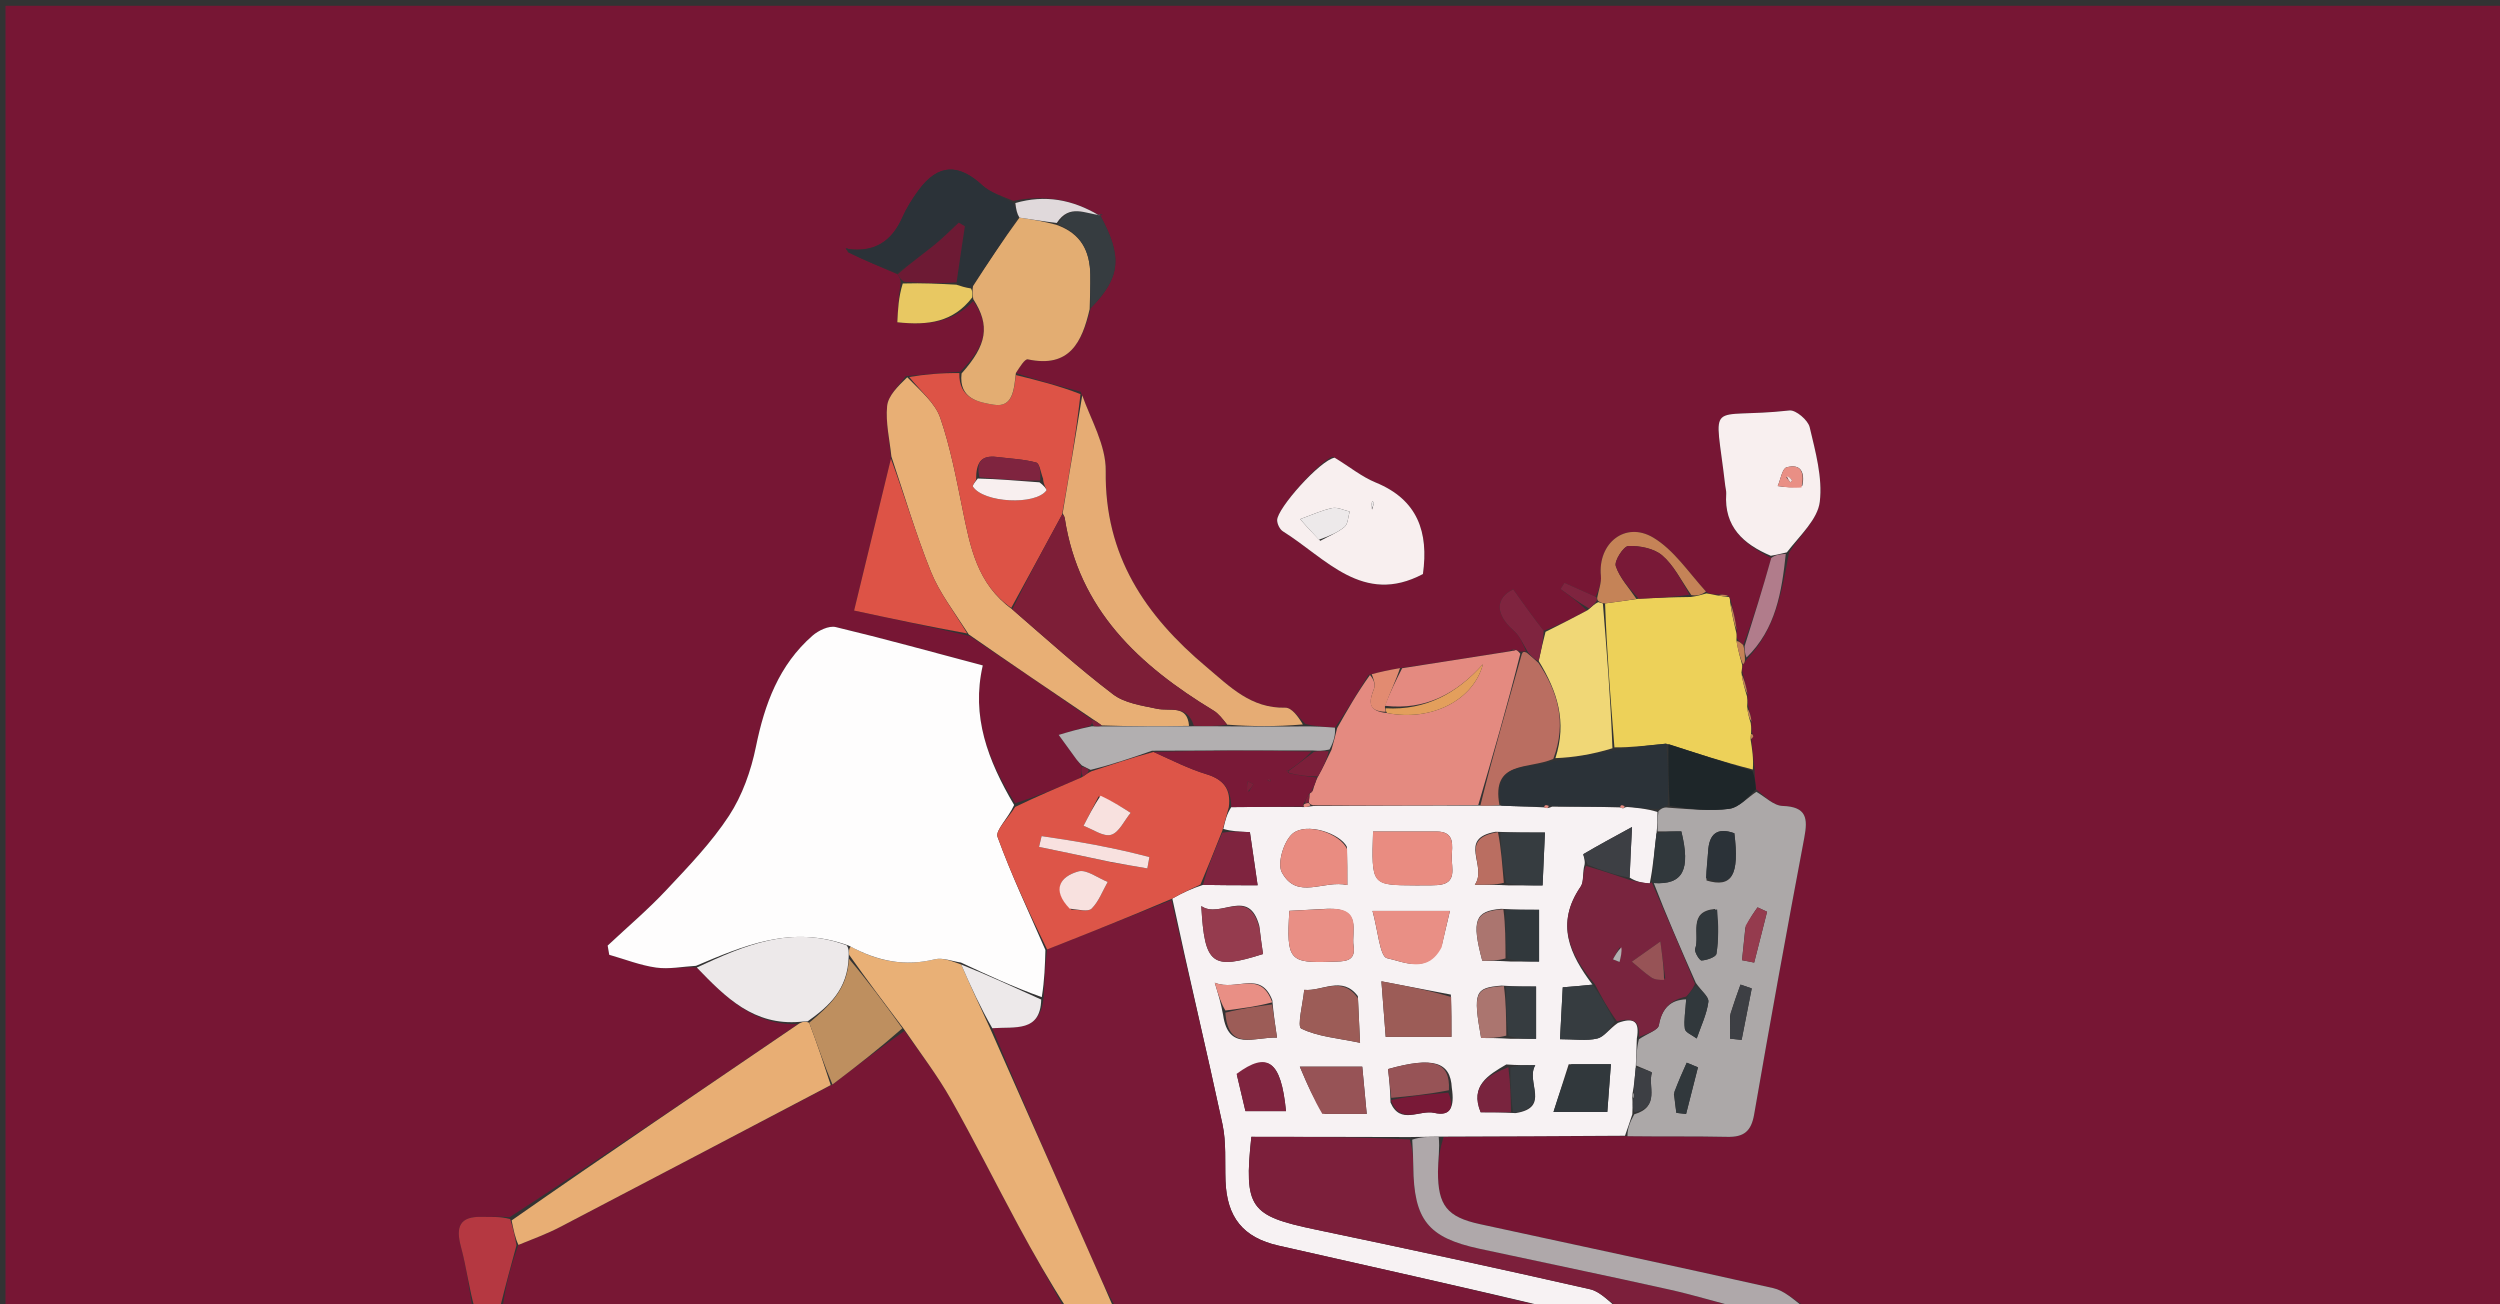 <svg version="1.1" id="Layer_1" xmlns="http://www.w3.org/2000/svg" xmlns:xlink="http://www.w3.org/1999/xlink" x="0px" y="0px"
	 width="100%" viewBox="0 0 460 240" enable-background="new 0 0 460 240" xml:space="preserve">
<rect x="0" y="0" width="460" height="240" fill="#333333" stroke="none"/>
<path fill="#771634" opacity="1" stroke="none" 
	d="
M87,241 
	C58.344,241 29.688,241 1.016,241 
	C1.016,161.041 1.016,81.082 1.016,1.062 
	C154.234,1.062 307.468,1.062 460.851,1.062 
	C460.851,81 460.851,161 460.851,241 
	C418.238,241 375.588,241 332.47,240.638 
	C330.097,239.159 328.319,237.474 326.266,237.012 
	C308.299,232.968 290.278,229.163 272.283,225.238 
	C266.258,223.924 264.572,221.803 264.586,215.589 
	C264.592,213.457 264.961,211.325 265.622,209.18 
	C277.052,209.103 288.025,209.04 299.459,209.059 
	C305.893,209.141 311.866,209.048 317.834,209.179 
	C320.848,209.245 322.221,208.189 322.761,205.061 
	C325.697,188.072 328.782,171.107 331.985,154.165 
	C332.669,150.545 332.428,148.438 327.985,148.293 
	C326.354,148.24 324.775,146.607 323.103,145.205 
	C322.945,143.752 322.856,142.79 322.863,141.589 
	C322.677,139.598 322.396,137.845 322.271,135.962 
	C322.488,135.709 322.62,135.571 322.596,135.469 
	C322.537,135.218 322.407,134.983 322.299,134.454 
	C322.24,133.786 322.187,133.407 322.282,132.789 
	C322.168,131.719 321.905,130.886 321.625,129.728 
	C321.552,128.971 321.497,128.541 321.55,127.777 
	C321.281,126.168 320.906,124.892 320.545,123.407 
	C320.567,122.919 320.566,122.639 320.704,122.258 
	C320.999,121.963 321.087,121.745 321.407,121.308 
	C326.777,115.744 327.844,108.85 329.176,101.705 
	C331.293,98.404 334.462,95.528 334.842,92.322 
	C335.369,87.868 334.044,83.109 332.982,78.606 
	C332.676,77.306 330.433,75.398 329.273,75.526 
	C313.814,77.241 315.529,72.73 317.444,89.372 
	C317.501,89.866 317.657,90.364 317.624,90.851 
	C317.217,96.925 320.785,100.122 325.909,102.669 
	C324.328,108.346 322.668,113.618 320.747,118.692 
	C320.177,118.193 319.868,117.892 319.559,117.363 
	C319.563,116.83 319.52,116.53 319.547,115.92 
	C319.284,113.938 318.906,112.275 318.455,110.409 
	C318.381,110.207 318.141,109.85 317.945,109.598 
	C317.142,109.365 316.535,109.384 315.601,109.395 
	C314.846,109.32 314.417,109.253 313.894,108.843 
	C310.651,105.25 307.986,101.196 304.238,98.943 
	C299.057,95.826 293.981,99.947 294.564,105.957 
	C294.69,107.251 294.136,108.612 293.585,109.794 
	C291.47,108.845 289.664,108.045 287.859,107.244 
	C287.62,107.624 287.382,108.003 287.144,108.383 
	C288.809,109.606 290.475,110.829 291.928,112.321 
	C289.27,113.811 286.825,115.032 284.036,116.051 
	C281.971,113.424 280.25,111.001 278.429,108.437 
	C275.18,110.039 275.013,112.958 278.561,116.063 
	C279.648,117.014 280.243,118.528 280.795,119.801 
	C280.353,119.867 280.181,119.916 279.738,119.878 
	C279.291,119.73 279.112,119.669 278.825,119.536 
	C278.443,119.398 278.215,119.477 277.619,119.821 
	C270.801,120.943 264.397,121.948 257.603,122.933 
	C255.514,123.291 253.814,123.669 251.796,124.191 
	C249.663,127.548 247.847,130.761 245.626,133.891 
	C243.561,133.726 241.902,133.644 240.19,133.201 
	C238.921,131.92 237.688,130.19 236.493,130.217 
	C230.179,130.357 226.356,126.397 221.993,122.729 
	C210.701,113.236 203.239,102.24 203.453,86.672 
	C203.519,81.907 200.665,77.103 198.827,72.084 
	C194.643,70.905 190.78,69.958 186.922,68.631 
	C187.667,67.502 188.566,66.002 189.12,66.12 
	C196.841,67.767 199.106,62.905 200.717,56.661 
	C206.241,51.023 206.571,47.2 202.397,39.575 
	C202.395,39.603 202.429,39.564 202.562,39.598 
	C202.695,39.633 202.855,39.495 202.855,39.495 
	C202.855,39.495 202.512,39.427 202.252,39.601 
	C197.332,36.721 192.281,35.775 186.45,36.959 
	C184.287,36.034 182.203,35.44 180.785,34.127 
	C176.371,30.041 172.613,30.143 169.058,34.943 
	C167.878,36.537 166.798,38.261 165.997,40.07 
	C164.06,44.44 160.868,46.449 156.027,45.783 
	C155.957,45.682 155.587,45.733 155.587,45.733 
	C155.587,45.733 155.914,46.072 156.016,46.413 
	C159.095,47.93 162.072,49.106 165.165,50.474 
	C165.517,51.057 165.753,51.449 165.712,52.141 
	C165.329,54.663 165.223,56.886 165.109,59.296 
	C170.806,59.912 175.413,59.284 179.074,55.388 
	C182.227,59.903 181.62,63.464 176.663,68.396 
	C173.182,68.606 170.113,68.888 166.679,69.213 
	C165.231,71.068 163.421,72.808 163.231,74.71 
	C162.927,77.749 163.699,80.895 163.932,84.398 
	C161.687,93.695 159.526,102.589 157.157,112.342 
	C163.538,113.711 170.835,115.278 178.419,117.021 
	C186.13,122.218 193.555,127.24 200.97,132.471 
	C200.948,132.961 200.949,133.242 200.538,133.575 
	C198.341,134.159 196.571,134.69 194.8,135.221 
	C195.892,136.732 196.976,138.249 198.083,139.749 
	C198.373,140.143 198.735,140.483 199.048,141.201 
	C199.022,142.028 199.012,142.5 198.702,143.155 
	C194.598,144.939 190.793,146.543 186.788,147.797 
	C181.748,139.865 178.678,131.82 180.831,122.441 
	C171.397,119.936 162.624,117.497 153.773,115.381 
	C152.523,115.082 150.589,116.007 149.495,116.964 
	C143.326,122.365 140.691,129.529 139.087,137.411 
	C138.19,141.816 136.582,146.366 134.141,150.096 
	C130.896,155.057 126.678,159.425 122.593,163.78 
	C119.213,167.384 115.418,170.6 111.807,173.988 
	C111.904,174.553 112.002,175.117 112.099,175.682 
	C114.969,176.498 117.795,177.623 120.721,178.035 
	C123.106,178.37 125.612,177.851 128.21,178.023 
	C133.527,183.545 138.703,188.745 146.802,188.421 
	C129.122,200.55 111.586,212.38 93.786,223.963 
	C91.93,223.785 90.335,223.954 88.747,223.904 
	C84.527,223.77 83.817,225.738 84.831,229.485 
	C85.848,233.244 86.3,237.155 87,241 
M245.238,84.049 
	C242.948,84.626 234.965,93.571 234.997,95.725 
	C235.007,96.426 235.484,97.411 236.058,97.768 
	C243.969,102.702 250.757,111.485 261.819,105.623 
	C262.887,97.93 260.882,91.958 253.128,88.782 
	C250.554,87.727 248.306,85.873 245.238,84.049 
z"/>
<path fill="#F7F2F3" opacity="1" stroke="none" 
	d="
M298.997,208.976 
	C288.025,209.04 277.052,209.103 265.175,209.133 
	C262.774,209.153 261.277,209.207 259.327,209.219 
	C249.304,209.177 239.734,209.177 230.25,209.177 
	C228.854,222.289 229.978,223.707 242.032,226.231 
	C258.911,229.765 275.773,233.388 292.585,237.223 
	C294.573,237.677 296.204,239.703 298,241 
	C293.975,241 289.951,241 285.337,240.637 
	C268.242,236.587 251.729,232.932 235.235,229.193 
	C228.693,227.711 225.735,223.951 225.492,217.255 
	C225.366,213.782 225.654,210.209 224.934,206.857 
	C221.974,193.075 218.698,179.36 215.71,165.334 
	C217.548,164.284 219.215,163.52 221.35,162.822 
	C224.864,162.888 227.91,162.888 231.404,162.888 
	C230.86,159.146 230.423,156.143 229.982,153.114 
	C228.009,153.025 226.547,152.958 225.092,152.515 
	C225.433,150.933 225.766,149.727 226.552,148.513 
	C231.263,148.473 235.522,148.441 240.025,148.498 
	C240.598,148.482 240.927,148.376 241.707,148.299 
	C252.105,148.263 262.051,148.197 272.379,148.233 
	C273.806,148.265 274.852,148.197 276.238,148.241 
	C279.036,148.376 281.494,148.398 284.134,148.56 
	C284.655,148.795 284.927,148.699 285.572,148.43 
	C289.995,148.438 293.978,148.428 298.116,148.561 
	C298.271,148.702 298.687,148.728 298.687,148.728 
	C298.687,148.728 299.021,148.478 299.451,148.489 
	C301.588,148.674 303.294,148.847 304.973,149.416 
	C304.959,150.866 304.97,151.922 304.794,153.345 
	C304.39,156.622 304.174,159.531 303.55,162.571 
	C302.049,162.44 300.956,162.179 299.851,161.47 
	C299.973,158.427 300.106,155.831 300.293,152.171 
	C296.76,154.105 294.026,155.577 291.354,157.154 
	C291.245,157.218 291.721,158.273 291.567,159.071 
	C291.115,160.578 291.488,162.201 290.85,163.13 
	C286.136,169.996 288.861,175.648 293.012,181.174 
	C290.991,181.388 289.405,181.517 287.545,181.668 
	C287.373,184.934 287.221,187.813 287.042,191.209 
	C289.714,191.209 291.906,191.56 293.9,191.083 
	C295.183,190.776 296.175,189.252 297.706,188.212 
	C300.633,187.149 301.742,187.888 301.175,191.105 
	C301.109,193.055 301.08,194.557 300.974,196.453 
	C300.799,198.186 300.702,199.524 300.417,201.053 
	C300.283,201.578 300.336,201.913 300.375,202.548 
	C300.384,203.45 300.407,204.051 300.346,205.027 
	C299.84,206.594 299.418,207.785 298.997,208.976 
M277.163,195.861 
	C273.809,197.822 270.45,199.78 272.443,204.658 
	C274.449,204.658 276.232,204.658 278.854,204.812 
	C285.436,203.814 280.646,199.03 282.491,195.999 
	C280.454,195.999 279.18,195.999 277.163,195.861 
M234.105,184.041 
	C231.949,178.408 227.542,182.454 223.518,180.82 
	C224.245,183.233 224.657,184.599 225.055,186.766 
	C226.005,193.475 230.765,190.77 234.969,190.92 
	C234.63,188.629 234.348,186.724 234.105,184.041 
M276.303,181.351 
	C271.342,181.744 271.019,182.514 272.525,190.992 
	C274.018,190.992 275.609,190.992 278.037,191.145 
	C279.471,191.145 280.904,191.145 282.64,191.145 
	C282.64,187.671 282.64,184.759 282.64,181.523 
	C280.685,181.523 278.905,181.523 276.303,181.351 
M255.85,202.851 
	C257.649,207.066 261.221,204.14 263.904,204.766 
	C266.886,205.461 267.673,203.711 267.132,200.156 
	C266.897,195.364 263.7,194.382 255.398,196.711 
	C255.594,198.445 255.796,200.226 255.85,202.851 
M276.208,167.224 
	C271.383,167.633 270.742,169.315 272.739,176.775 
	C274.134,176.775 275.599,176.775 277.909,176.918 
	C279.518,176.918 281.126,176.918 283.189,176.918 
	C283.189,173.491 283.189,170.515 283.189,167.403 
	C280.943,167.403 278.987,167.403 276.208,167.224 
M277.726,162.919 
	C279.658,162.919 281.59,162.919 283.835,162.919 
	C283.993,159.38 284.123,156.469 284.269,153.192 
	C281.268,153.192 278.66,153.192 275.2,153.044 
	C268.045,154.296 273.796,159.317 271.364,162.796 
	C273.927,162.796 275.377,162.796 277.726,162.919 
M260.48,162.908 
	C261.803,162.894 263.13,162.935 264.45,162.856 
	C268.241,162.629 267.047,159.666 267.121,157.609 
	C267.193,155.614 267.774,152.99 264.316,152.998 
	C260.413,153.007 256.509,153 252.643,153 
	C252.341,162.87 252.341,162.87 260.48,162.908 
M266.956,183.004 
	C262.977,182.243 258.997,181.481 254.178,180.559 
	C254.511,184.853 254.735,187.749 254.969,190.778 
	C259.177,190.778 263.057,190.778 267.069,190.778 
	C267.069,188.209 267.069,186.055 266.956,183.004 
M265.297,173.875 
	C265.779,171.848 266.261,169.821 266.788,167.607 
	C262.042,167.607 257.841,167.607 252.54,167.607 
	C253.523,171.075 253.888,176.035 255.216,176.308 
	C258.295,176.941 262.646,179.34 265.297,173.875 
M247.828,155.811 
	C246.567,153.324 240.396,151.259 237.848,153.381 
	C236.219,154.738 234.971,158.854 235.853,160.497 
	C238.66,165.728 243.585,161.831 247.908,162.851 
	C247.908,160.295 247.908,158.5 247.828,155.811 
M244.316,167.213 
	C241.93,167.341 239.543,167.47 237.243,167.594 
	C236.668,176.679 237.213,177.264 245.13,176.955 
	C247.157,176.876 249.533,177.093 249.053,174.033 
	C248.637,171.372 250.706,167.079 244.316,167.213 
M231.719,170.384 
	C229.769,163.073 224.504,169.176 221.04,166.716 
	C221.64,177.557 223.021,178.525 232.397,175.536 
	C232.189,174.116 231.977,172.666 231.719,170.384 
M249.846,183.292 
	C246.966,179.428 243.273,182.47 239.978,182.131 
	C239.743,184.611 238.641,188.874 239.428,189.257 
	C242.495,190.751 246.16,191.015 250.248,191.871 
	C250.09,188.398 249.993,186.272 249.846,183.292 
M243.763,204.969 
	C246.189,204.969 248.616,204.969 251.477,204.969 
	C251.149,201.494 250.893,198.785 250.656,196.273 
	C246.777,196.273 243.583,196.273 239.171,196.273 
	C240.613,199.665 241.734,202.303 243.763,204.969 
M288.64,195.829 
	C287.759,198.588 286.879,201.348 285.844,204.591 
	C289.901,204.591 292.625,204.591 295.745,204.591 
	C295.965,201.666 296.168,198.976 296.407,195.809 
	C293.839,195.809 291.725,195.809 288.64,195.829 
M227.643,197.994 
	C228.162,200.196 228.681,202.397 229.163,204.443 
	C231.917,204.443 234.249,204.443 236.623,204.443 
	C235.714,195.187 233.249,193.35 227.643,197.994 
z"/>
<path fill="#781734" opacity="1" stroke="none" 
	d="
M196,241 
	C161.646,241 127.292,241 92.472,240.614 
	C93.016,236.528 94.026,232.828 95.393,229.062 
	C98.184,227.93 100.689,227.004 103.037,225.779 
	C119.662,217.106 136.254,208.371 153.169,199.549 
	C157.693,196.135 161.904,192.828 166.425,189.69 
	C169.49,193.968 172.512,197.924 174.94,202.217 
	C179.272,209.876 183.205,217.759 187.382,225.507 
	C190.186,230.709 193.123,235.838 196,241 
z"/>
<path fill="#791937" opacity="1" stroke="none" 
	d="
M215.539,165.62 
	C218.698,179.36 221.974,193.075 224.934,206.857 
	C225.654,210.209 225.366,213.782 225.492,217.255 
	C225.735,223.951 228.693,227.711 235.235,229.193 
	C251.729,232.932 268.242,236.587 284.873,240.637 
	C258.646,241 232.292,241 205.374,240.654 
	C203.726,237.876 202.636,235.445 201.557,233.009 
	C195.094,218.408 188.633,203.805 182.582,189.191 
	C186.803,188.883 191.419,189.971 192.023,183.539 
	C192.201,180.327 192.277,177.562 192.67,174.699 
	C200.503,171.608 208.021,168.614 215.539,165.62 
z"/>
<path fill="#E9B076" opacity="1" stroke="none" 
	d="
M182.172,189.204 
	C188.633,203.805 195.094,218.408 201.557,233.009 
	C202.636,235.445 203.726,237.876 204.905,240.654 
	C202.3,241 199.6,241 196.45,241 
	C193.123,235.838 190.186,230.709 187.382,225.507 
	C183.205,217.759 179.272,209.876 174.94,202.217 
	C172.512,197.924 169.49,193.968 166.341,189.378 
	C162.728,184.599 159.51,180.302 156.244,175.696 
	C156.19,174.969 156.184,174.552 156.534,174.176 
	C161.627,176.967 166.585,177.84 172.004,176.512 
	C173.471,176.153 175.204,176.878 176.861,177.473 
	C178.662,181.628 180.417,185.416 182.172,189.204 
z"/>
<path fill="#7C1F3B" opacity="1" stroke="none" 
	d="
M298.469,241 
	C296.204,239.703 294.573,237.677 292.585,237.223 
	C275.773,233.388 258.911,229.765 242.032,226.231 
	C229.978,223.707 228.854,222.289 230.25,209.177 
	C239.734,209.177 249.304,209.177 259.395,209.656 
	C259.961,211.628 260.034,213.12 260.048,214.612 
	C260.142,224.452 262.734,227.721 272.198,229.764 
	C283.874,232.285 295.576,234.692 307.234,237.294 
	C311.868,238.328 316.414,239.753 321,241 
	C313.646,241 306.292,241 298.469,241 
z"/>
<path fill="#AFA8AA" opacity="1" stroke="none" 
	d="
M321.458,241 
	C316.414,239.753 311.868,238.328 307.234,237.294 
	C295.576,234.692 283.874,232.285 272.198,229.764 
	C262.734,227.721 260.142,224.452 260.048,214.612 
	C260.034,213.12 259.961,211.628 259.848,209.698 
	C261.277,209.207 262.774,209.153 264.717,209.146 
	C264.961,211.325 264.592,213.457 264.586,215.589 
	C264.572,221.803 266.258,223.924 272.283,225.238 
	C290.278,229.163 308.299,232.968 326.266,237.012 
	C328.319,237.474 330.097,239.159 332.001,240.638 
	C328.639,241 325.277,241 321.458,241 
z"/>
<path fill="#B53841" opacity="1" stroke="none" 
	d="
M95.036,229.129 
	C94.026,232.828 93.016,236.528 92.003,240.614 
	C90.611,241 89.222,241 87.417,241 
	C86.3,237.155 85.848,233.244 84.831,229.485 
	C83.817,225.738 84.527,223.77 88.747,223.904 
	C90.335,223.954 91.93,223.785 93.875,224.308 
	C94.498,226.309 94.767,227.719 95.036,229.129 
z"/>
<path fill="#FEFDFD" opacity="1" stroke="none" 
	d="
M176.815,177.105 
	C175.204,176.878 173.471,176.153 172.004,176.512 
	C166.585,177.84 161.627,176.967 156.174,173.999 
	C145.613,170.117 136.854,174.018 128.064,177.711 
	C125.612,177.851 123.106,178.37 120.721,178.035 
	C117.795,177.623 114.969,176.498 112.099,175.682 
	C112.002,175.117 111.904,174.553 111.807,173.988 
	C115.418,170.6 119.213,167.384 122.593,163.78 
	C126.678,159.425 130.896,155.057 134.141,150.096 
	C136.582,146.366 138.19,141.816 139.087,137.411 
	C140.691,129.529 143.326,122.365 149.495,116.964 
	C150.589,116.007 152.523,115.082 153.773,115.381 
	C162.624,117.497 171.397,119.936 180.831,122.441 
	C178.678,131.82 181.748,139.865 186.598,148.122 
	C185.516,150.55 183.112,152.783 183.548,153.984 
	C186.117,161.054 189.347,167.885 192.354,174.797 
	C192.277,177.562 192.201,180.327 191.685,183.471 
	C186.435,181.602 181.625,179.354 176.815,177.105 
z"/>
<path fill="#ACA8A8" opacity="1" stroke="none" 
	d="
M299.459,209.059 
	C299.418,207.785 299.84,206.594 300.705,205.033 
	C305.532,203.625 303.16,199.847 303.949,197.368 
	C303.986,197.25 302.062,196.509 301.051,196.058 
	C301.08,194.557 301.109,193.055 301.555,191.235 
	C303.111,190.167 305.075,189.56 305.233,188.643 
	C305.76,185.578 307.353,183.977 310.254,183.878 
	C310.144,186.022 309.787,187.705 310.014,189.306 
	C310.11,189.986 311.43,190.494 312.194,191.08 
	C312.959,188.843 314.03,186.647 314.341,184.349 
	C314.469,183.4 312.963,182.231 312.026,180.837 
	C309.202,174.445 306.553,168.377 304.296,162.483 
	C309.689,162.839 311.098,160.015 309.365,152.977 
	C307.938,152.977 306.46,152.977 304.982,152.977 
	C304.97,151.922 304.959,150.866 305.157,149.25 
	C305.852,148.59 306.337,148.491 307.171,148.63 
	C311.085,148.901 314.697,149.29 318.192,148.819 
	C319.96,148.58 321.519,146.786 323.172,145.695 
	C324.775,146.607 326.354,148.24 327.985,148.293 
	C332.428,148.438 332.669,150.545 331.985,154.165 
	C328.782,171.107 325.697,188.072 322.761,205.061 
	C322.221,208.189 320.848,209.245 317.834,209.179 
	C311.866,209.048 305.893,209.141 299.459,209.059 
M313.997,162.011 
	C318.679,163.414 320.071,161.057 319.119,153.315 
	C315.925,152.173 314.468,153.469 314.292,156.702 
	C314.211,158.192 313.978,159.674 313.997,162.011 
M315.555,167.25 
	C310.464,167.71 312.84,172.011 311.913,174.572 
	C311.715,175.119 312.712,176.75 313.095,176.728 
	C314.065,176.674 315.73,176.082 315.823,175.5 
	C316.244,172.849 316.219,170.128 315.555,167.25 
M321.139,170.719 
	C320.937,172.704 320.735,174.689 320.533,176.674 
	C321.279,176.821 322.024,176.968 322.769,177.115 
	C323.56,173.997 324.35,170.879 325.141,167.76 
	C324.557,167.491 323.972,167.222 323.388,166.953 
	C322.682,167.952 321.975,168.951 321.139,170.719 
M318.324,186.949 
	C318.324,188.336 318.324,189.723 318.324,191.109 
	C319.035,191.187 319.746,191.264 320.458,191.342 
	C321.079,188.184 321.7,185.027 322.321,181.87 
	C321.632,181.634 320.944,181.398 320.255,181.163 
	C319.654,182.827 319.053,184.491 318.324,186.949 
M307.997,201.339 
	C308.147,202.482 308.297,203.624 308.448,204.767 
	C309.045,204.834 309.642,204.901 310.24,204.969 
	C310.967,202.109 311.694,199.25 312.422,196.39 
	C311.735,196.104 311.048,195.819 310.361,195.533 
	C309.615,197.195 308.869,198.856 307.997,201.339 
z"/>
<path fill="#DD5548" opacity="1" stroke="none" 
	d="
M192.67,174.699 
	C189.347,167.885 186.117,161.054 183.548,153.984 
	C183.112,152.783 185.516,150.55 186.799,148.47 
	C190.793,146.543 194.598,144.939 198.994,143.045 
	C199.898,142.476 200.21,142.199 200.862,141.903 
	C204.796,140.633 208.388,139.382 212.247,138.356 
	C215.661,139.893 218.73,141.463 221.976,142.448 
	C225.21,143.429 226.515,145.279 226.1,148.521 
	C225.766,149.727 225.433,150.933 224.909,152.839 
	C223.44,156.611 222.161,159.684 220.882,162.756 
	C219.215,163.52 217.548,164.284 215.71,165.334 
	C208.021,168.614 200.503,171.608 192.67,174.699 
M197.15,167.387 
	C198.423,167.355 200.209,167.837 200.863,167.184 
	C202.175,165.875 202.87,163.946 203.819,162.273 
	C201.999,161.564 199.912,159.911 198.415,160.337 
	C195.023,161.301 193.465,163.711 197.15,167.387 
M202.14,146.544 
	C201.216,148.348 200.292,150.152 199.369,151.956 
	C201.081,152.581 203.023,154.012 204.44,153.607 
	C205.906,153.188 206.862,150.985 208.041,149.563 
	C206.316,148.466 204.59,147.369 202.14,146.544 
M204.616,158.684 
	C206.782,159.052 208.947,159.42 211.113,159.788 
	C211.239,159.092 211.365,158.397 211.491,157.702 
	C204.975,155.97 198.338,154.806 191.657,153.845 
	C191.499,154.506 191.342,155.167 191.184,155.828 
	C195.396,156.704 199.608,157.581 204.616,158.684 
z"/>
<path fill="#E48A80" opacity="1" stroke="none" 
	d="
M271.998,148.132 
	C262.051,148.197 252.105,148.263 241.584,148.171 
	C241.009,148.013 240.764,147.757 240.827,147.469 
	C240.922,146.792 240.955,146.402 241.001,146.009 
	C241.016,146.006 241.008,145.978 241.172,145.886 
	C241.538,145.608 241.621,145.38 241.753,144.787 
	C242.047,143.998 242.174,143.532 242.523,142.859 
	C243.44,141.199 244.136,139.747 244.993,137.952 
	C245.446,136.398 245.739,135.186 246.032,133.975 
	C247.847,130.761 249.663,127.548 252.077,124.198 
	C252.743,124.951 253.113,125.96 252.82,126.71 
	C251.91,129.041 251.56,130.876 255.263,131.205 
	C263.347,132.781 271.11,128.866 272.857,122.221 
	C268.043,127.601 262.298,130.735 254.815,129.867 
	C255.754,127.401 256.873,125.177 257.993,122.953 
	C264.397,121.948 270.801,120.943 277.849,119.841 
	C278.493,119.743 278.934,119.608 278.934,119.608 
	C279.112,119.669 279.291,119.73 279.735,120.288 
	C277.333,129.9 274.666,139.016 271.998,148.132 
z"/>
<path fill="#E8AF75" opacity="1" stroke="none" 
	d="
M200.98,132.261 
	C193.555,127.24 186.13,122.218 178.248,116.728 
	C175.583,112.581 172.864,109.108 171.279,105.177 
	C168.493,98.264 166.4,91.072 164.016,83.996 
	C163.699,80.895 162.927,77.749 163.231,74.71 
	C163.421,72.808 165.231,71.068 166.933,69.413 
	C169.424,71.987 172.063,74.14 173.005,76.876 
	C174.88,82.317 175.957,88.052 177.111,93.717 
	C178.51,100.58 179.767,107.438 186.255,112.13 
	C192.537,117.569 198.467,122.94 204.815,127.763 
	C206.947,129.383 210.094,129.818 212.86,130.407 
	C215.297,130.926 218.457,129.598 218.787,133.563 
	C213.164,133.665 208.015,133.665 202.711,133.476 
	C202.031,132.945 201.505,132.603 200.98,132.261 
z"/>
<path fill="#EDD159" opacity="1" stroke="none" 
	d="
M319.432,116.237 
	C319.52,116.53 319.563,116.83 319.503,117.769 
	C319.818,119.722 320.188,121.041 320.558,122.36 
	C320.566,122.639 320.567,122.919 320.425,123.739 
	C320.673,125.557 321.058,126.834 321.442,128.11 
	C321.497,128.541 321.552,128.971 321.478,129.965 
	C321.611,131.361 321.872,132.194 322.133,133.027 
	C322.187,133.407 322.24,133.786 322.204,134.785 
	C322.114,135.634 322.115,135.863 322.115,136.092 
	C322.396,137.845 322.677,139.598 322.518,141.592 
	C317.047,140.191 312.018,138.549 306.568,136.836 
	C303.12,137.16 300.094,137.555 297.054,137.516 
	C296.337,128.401 295.634,119.721 295.335,111.029 
	C297.528,110.749 299.316,110.481 301.545,110.164 
	C304.916,110.002 307.847,109.887 311.109,109.846 
	C312.29,109.676 313.139,109.431 313.988,109.187 
	C314.417,109.253 314.846,109.32 315.851,109.538 
	C316.999,109.743 317.57,109.796 318.141,109.85 
	C318.141,109.85 318.381,110.207 318.341,110.811 
	C318.677,113.022 319.055,114.63 319.432,116.237 
z"/>
<path fill="#DD5346" opacity="1" stroke="none" 
	d="
M186.068,111.847 
	C179.767,107.438 178.51,100.58 177.111,93.717 
	C175.957,88.052 174.88,82.317 173.005,76.876 
	C172.063,74.14 169.424,71.987 167.299,69.37 
	C170.113,68.888 173.182,68.606 176.518,68.65 
	C176.371,73.443 180.24,74.036 182.85,74.468 
	C186.404,75.057 186.579,71.642 186.917,69.012 
	C190.78,69.958 194.643,70.905 198.812,72.518 
	C197.922,80.264 196.726,87.345 195.412,94.706 
	C192.219,100.607 189.143,106.227 186.068,111.847 
M179.596,88.274 
	C179.392,88.708 178.892,89.336 179.029,89.546 
	C180.976,92.517 190.492,93.021 192.532,90.246 
	C192.674,90.053 191.966,89.236 191.923,88.058 
	C191.515,87.031 191.303,85.279 190.666,85.108 
	C188.335,84.481 185.862,84.385 183.444,84.082 
	C180.49,83.712 179.596,85.108 179.596,88.274 
z"/>
<path fill="#E8AE74" opacity="1" stroke="none" 
	d="
M95.393,229.062 
	C94.767,227.719 94.498,226.309 94.14,224.554 
	C111.586,212.38 129.122,200.55 147.066,188.315 
	C147.85,187.918 148.226,187.926 148.892,188.182 
	C150.406,192.172 151.631,195.914 152.856,199.656 
	C136.254,208.371 119.662,217.106 103.037,225.779 
	C100.689,227.004 98.184,227.93 95.393,229.062 
z"/>
<path fill="#E3AD72" opacity="1" stroke="none" 
	d="
M186.922,68.631 
	C186.579,71.642 186.404,75.057 182.85,74.468 
	C180.24,74.036 176.371,73.443 176.929,68.722 
	C181.62,63.464 182.227,59.903 179.082,55.041 
	C178.913,53.895 178.907,53.432 179.038,52.646 
	C181.87,48.241 184.566,44.157 187.576,40.045 
	C189.958,40.381 192.024,40.746 194.324,41.352 
	C198.971,42.967 200.554,46.28 200.62,50.568 
	C200.653,52.672 200.541,54.779 200.494,56.885 
	C199.106,62.905 196.841,67.767 189.12,66.12 
	C188.566,66.002 187.667,67.502 186.922,68.631 
z"/>
<path fill="#E6AC74" opacity="1" stroke="none" 
	d="
M195.53,94.426 
	C196.726,87.345 197.922,80.264 199.133,72.75 
	C200.665,77.103 203.519,81.907 203.453,86.672 
	C203.239,102.24 210.701,113.236 221.993,122.729 
	C226.356,126.397 230.179,130.357 236.493,130.217 
	C237.688,130.19 238.921,131.92 239.72,133.296 
	C234.814,133.718 230.326,133.683 225.788,133.334 
	C224.931,132.254 224.23,131.312 223.299,130.748 
	C209.621,122.456 198.496,112.214 195.915,95.344 
	C195.866,95.026 195.662,94.731 195.53,94.426 
z"/>
<path fill="#F8EFEF" opacity="1" stroke="none" 
	d="
M325.831,102.264 
	C320.785,100.122 317.217,96.925 317.624,90.851 
	C317.657,90.364 317.501,89.866 317.444,89.372 
	C315.529,72.73 313.814,77.241 329.273,75.526 
	C330.433,75.398 332.676,77.306 332.982,78.606 
	C334.044,83.109 335.369,87.868 334.842,92.322 
	C334.462,95.528 331.293,98.404 328.777,101.635 
	C327.4,101.983 326.616,102.123 325.831,102.264 
M331.64,89.361 
	C332.107,86.969 331.404,85.254 328.726,85.989 
	C327.93,86.207 327.629,88.233 327.101,89.431 
	C328.501,89.633 329.901,89.835 331.64,89.361 
z"/>
<path fill="#F8EFEF" opacity="1" stroke="none" 
	d="
M245.574,84.217 
	C248.306,85.873 250.554,87.727 253.128,88.782 
	C260.882,91.958 262.887,97.93 261.819,105.623 
	C250.757,111.485 243.969,102.702 236.058,97.768 
	C235.484,97.411 235.007,96.426 234.997,95.725 
	C234.965,93.571 242.948,84.626 245.574,84.217 
M242.925,99.514 
	C244.435,98.684 246.09,98.029 247.393,96.949 
	C248.043,96.411 248.047,95.093 248.342,94.128 
	C247.263,93.887 246.103,93.273 245.12,93.483 
	C243.163,93.902 241.302,94.772 239.22,95.521 
	C240.478,96.93 241.445,98.013 242.925,99.514 
M252.457,93.767 
	C252.579,93.344 252.718,92.924 252.806,92.493 
	C252.819,92.427 252.594,92.312 252.479,92.22 
	C252.378,92.652 252.277,93.083 252.457,93.767 
M250.504,93.455 
	C250.504,93.455 250.526,93.507 250.504,93.455 
z"/>
<path fill="#EDE9EA" opacity="1" stroke="none" 
	d="
M148.603,187.933 
	C148.226,187.926 147.85,187.918 147.209,188.016 
	C138.703,188.745 133.527,183.545 128.21,178.023 
	C136.854,174.018 145.613,170.117 155.818,173.957 
	C156.184,174.552 156.19,174.969 156.157,176.084 
	C155.973,182.09 152.51,185.161 148.603,187.933 
z"/>
<path fill="#2B3238" opacity="1" stroke="none" 
	d="
M187.262,40.074 
	C184.566,44.157 181.87,48.241 178.789,52.753 
	C177.593,52.917 176.783,52.651 176.006,51.947 
	C176.537,48.218 177.035,44.927 177.533,41.635 
	C177.159,41.412 176.786,41.19 176.413,40.968 
	C174.927,42.339 173.508,43.792 171.939,45.061 
	C169.7,46.873 167.351,48.549 165.049,50.283 
	C162.072,49.106 159.095,47.93 156.063,46.367 
	C156.009,45.98 156.097,45.884 156.097,45.884 
	C160.868,46.449 164.06,44.44 165.997,40.07 
	C166.798,38.261 167.878,36.537 169.058,34.943 
	C172.613,30.143 176.371,30.041 180.785,34.127 
	C182.203,35.44 184.287,36.034 186.442,37.356 
	C186.966,38.529 187.114,39.302 187.262,40.074 
z"/>
<path fill="#F0D776" opacity="1" stroke="none" 
	d="
M294.931,111.04 
	C295.634,119.721 296.337,128.401 296.691,137.683 
	C292.958,138.825 289.573,139.365 286.197,139.498 
	C288.356,132.815 286.572,127.253 283.116,121.61 
	C283.549,119.566 283.964,117.91 284.38,116.254 
	C286.825,115.032 289.27,113.811 292.183,112.234 
	C293.029,111.498 293.406,111.118 294.076,110.793 
	C294.555,110.913 294.743,110.977 294.931,111.04 
z"/>
<path fill="#DD5346" opacity="1" stroke="none" 
	d="
M163.932,84.398 
	C166.4,91.072 168.493,98.264 171.279,105.177 
	C172.864,109.108 175.583,112.581 177.962,116.552 
	C170.835,115.278 163.538,113.711 157.157,112.342 
	C159.526,102.589 161.687,93.695 163.932,84.398 
z"/>
<path fill="#B2AFB0" opacity="1" stroke="none" 
	d="
M225.838,133.648 
	C230.326,133.683 234.814,133.718 239.773,133.657 
	C241.902,133.644 243.561,133.726 245.626,133.891 
	C245.739,135.186 245.446,136.398 244.634,137.906 
	C243.393,138.185 242.672,138.168 241.49,138.083 
	C231.346,138.054 221.663,138.093 211.981,138.131 
	C208.388,139.382 204.796,140.633 200.675,141.652 
	C199.786,141.229 199.425,141.038 199.064,140.847 
	C198.735,140.483 198.373,140.143 198.083,139.749 
	C196.976,138.249 195.892,136.732 194.8,135.221 
	C196.571,134.69 198.341,134.159 200.848,133.648 
	C202.012,133.667 202.438,133.665 202.865,133.664 
	C208.015,133.665 213.164,133.665 219.196,133.639 
	C221.998,133.623 223.918,133.636 225.838,133.648 
z"/>
<path fill="#BA6E61" opacity="1" stroke="none" 
	d="
M283.099,121.999 
	C286.572,127.253 288.356,132.815 285.809,139.635 
	C281.233,141.623 274.37,139.855 275.898,148.128 
	C274.852,148.197 273.806,148.265 272.379,148.233 
	C274.666,139.016 277.333,129.9 280.005,120.375 
	C280.181,119.916 280.353,119.867 280.914,120.088 
	C281.901,120.905 282.5,121.452 283.099,121.999 
z"/>
<path fill="#1E2629" opacity="1" stroke="none" 
	d="
M306.989,136.906 
	C312.018,138.549 317.047,140.191 322.422,141.831 
	C322.856,142.79 322.945,143.752 323.103,145.205 
	C321.519,146.786 319.96,148.58 318.192,148.819 
	C314.697,149.29 311.085,148.901 307.238,148.302 
	C306.966,144.126 306.978,140.516 306.989,136.906 
z"/>
<path fill="#E8C862" opacity="1" stroke="none" 
	d="
M175.973,52.385 
	C176.783,52.651 177.593,52.917 178.653,53.076 
	C178.907,53.432 178.913,53.895 178.91,54.705 
	C175.413,59.284 170.806,59.912 165.109,59.296 
	C165.223,56.886 165.329,54.663 166.109,52.162 
	C169.847,52.051 172.91,52.218 175.973,52.385 
z"/>
<path fill="#C58357" opacity="1" stroke="none" 
	d="
M295.335,111.029 
	C294.743,110.977 294.555,110.913 294.09,110.592 
	C293.812,110.336 293.895,109.941 293.895,109.941 
	C294.136,108.612 294.69,107.251 294.564,105.957 
	C293.981,99.947 299.057,95.826 304.238,98.943 
	C307.986,101.196 310.651,105.25 313.894,108.843 
	C313.139,109.431 312.29,109.676 311.202,109.501 
	C309.294,106.741 307.964,103.998 305.839,102.192 
	C304.315,100.897 301.713,100.403 299.621,100.468 
	C298.746,100.495 296.989,103.213 297.302,104.153 
	C298.033,106.351 299.773,108.213 301.105,110.212 
	C299.316,110.481 297.528,110.749 295.335,111.029 
z"/>
<path fill="#363C40" opacity="1" stroke="none" 
	d="
M200.717,56.661 
	C200.541,54.779 200.653,52.672 200.62,50.568 
	C200.554,46.28 198.971,42.967 194.68,41.266 
	C196.777,37.426 199.748,39.365 202.398,39.547 
	C206.571,47.2 206.241,51.023 200.717,56.661 
z"/>
<path fill="#6D1A34" opacity="1" stroke="none" 
	d="
M176.006,51.947 
	C172.91,52.218 169.847,52.051 166.386,51.863 
	C165.753,51.449 165.517,51.057 165.165,50.474 
	C167.351,48.549 169.7,46.873 171.939,45.061 
	C173.508,43.792 174.927,42.339 176.413,40.968 
	C176.786,41.19 177.159,41.412 177.533,41.635 
	C177.035,44.927 176.537,48.218 176.006,51.947 
z"/>
<path fill="#E0D9DB" opacity="1" stroke="none" 
	d="
M202.397,39.575 
	C199.748,39.365 196.777,37.426 194.447,41.025 
	C192.024,40.746 189.958,40.381 187.576,40.045 
	C187.114,39.302 186.966,38.529 186.826,37.359 
	C192.281,35.775 197.332,36.721 202.196,39.612 
	C202.4,39.449 202.429,39.564 202.429,39.564 
	C202.429,39.564 202.395,39.603 202.397,39.575 
z"/>
<path fill="#B17C8B" opacity="1" stroke="none" 
	d="
M325.909,102.669 
	C326.616,102.123 327.4,101.983 328.585,101.912 
	C327.844,108.85 326.777,115.744 321.361,120.981 
	C321.017,120.195 321.013,119.542 321.008,118.89 
	C322.668,113.618 324.328,108.346 325.909,102.669 
z"/>
<path fill="#7F243F" opacity="1" stroke="none" 
	d="
M283.116,121.61 
	C282.5,121.452 281.901,120.905 281.183,120.071 
	C280.243,118.528 279.648,117.014 278.561,116.063 
	C275.013,112.958 275.18,110.039 278.429,108.437 
	C280.25,111.001 281.971,113.424 284.036,116.051 
	C283.964,117.91 283.549,119.566 283.116,121.61 
z"/>
<path fill="#E28B71" opacity="1" stroke="none" 
	d="
M254.948,130.971 
	C251.56,130.876 251.91,129.041 252.82,126.71 
	C253.113,125.96 252.743,124.951 252.395,124.054 
	C253.814,123.669 255.514,123.291 257.603,122.933 
	C256.873,125.177 255.754,127.401 254.805,130.082 
	C254.975,130.539 254.948,130.971 254.948,130.971 
z"/>
<path fill="#7F243F" opacity="1" stroke="none" 
	d="
M293.585,109.794 
	C293.895,109.941 293.812,110.336 293.798,110.537 
	C293.406,111.118 293.029,111.498 292.396,111.966 
	C290.475,110.829 288.809,109.606 287.144,108.383 
	C287.382,108.003 287.62,107.624 287.859,107.244 
	C289.664,108.045 291.47,108.845 293.585,109.794 
z"/>
<path fill="#C58357" opacity="1" stroke="none" 
	d="
M319.547,115.92 
	C319.055,114.63 318.677,113.022 318.414,111.013 
	C318.906,112.275 319.284,113.938 319.547,115.92 
z"/>
<path fill="#C58357" opacity="1" stroke="none" 
	d="
M321.55,127.777 
	C321.058,126.834 320.673,125.557 320.41,123.948 
	C320.906,124.892 321.281,126.168 321.55,127.777 
z"/>
<path fill="#C58357" opacity="1" stroke="none" 
	d="
M322.282,132.789 
	C321.872,132.194 321.611,131.361 321.496,130.29 
	C321.905,130.886 322.168,131.719 322.282,132.789 
z"/>
<path fill="#C58357" opacity="1" stroke="none" 
	d="
M320.747,118.692 
	C321.013,119.542 321.017,120.195 321.067,121.175 
	C321.087,121.745 320.999,121.963 320.704,122.258 
	C320.188,121.041 319.818,119.722 319.503,117.996 
	C319.868,117.892 320.177,118.193 320.747,118.692 
z"/>
<path fill="#7C1F3A" opacity="1" stroke="none" 
	d="
M202.711,133.476 
	C202.438,133.665 202.012,133.667 201.275,133.596 
	C200.949,133.242 200.948,132.961 200.97,132.471 
	C201.505,132.603 202.031,132.945 202.711,133.476 
z"/>
<path fill="#7C1F3A" opacity="1" stroke="none" 
	d="
M199.048,141.201 
	C199.425,141.038 199.786,141.229 200.334,141.671 
	C200.21,142.199 199.898,142.476 199.294,142.863 
	C199.012,142.5 199.022,142.028 199.048,141.201 
z"/>
<path fill="#C58357" opacity="1" stroke="none" 
	d="
M317.945,109.598 
	C317.57,109.796 316.999,109.743 316.177,109.546 
	C316.535,109.384 317.142,109.365 317.945,109.598 
z"/>
<path fill="#363C40" opacity="1" stroke="none" 
	d="
M202.562,39.598 
	C202.429,39.564 202.4,39.449 202.456,39.438 
	C202.512,39.427 202.855,39.495 202.855,39.495 
	C202.855,39.495 202.695,39.633 202.562,39.598 
z"/>
<path fill="#2B3238" opacity="1" stroke="none" 
	d="
M155.961,46.026 
	C155.914,46.072 155.587,45.733 155.587,45.733 
	C155.587,45.733 155.957,45.682 156.027,45.783 
	C156.097,45.884 156.009,45.98 155.961,46.026 
z"/>
<path fill="#C58357" opacity="1" stroke="none" 
	d="
M322.271,135.962 
	C322.115,135.863 322.114,135.634 322.209,135.073 
	C322.407,134.983 322.537,135.218 322.596,135.469 
	C322.62,135.571 322.488,135.709 322.271,135.962 
z"/>
<path fill="#7F243F" opacity="1" stroke="none" 
	d="
M278.825,119.536 
	C278.934,119.608 278.493,119.743 278.263,119.723 
	C278.215,119.477 278.443,119.398 278.825,119.536 
z"/>
<path fill="#79243E" opacity="1" stroke="none" 
	d="
M303.904,162.309 
	C306.553,168.377 309.202,174.445 311.88,181.043 
	C311.354,182.176 310.799,182.78 310.243,183.384 
	C307.353,183.977 305.76,185.578 305.233,188.643 
	C305.075,189.56 303.111,190.167 301.593,190.786 
	C301.742,187.888 300.633,187.149 297.516,187.911 
	C295.759,185.477 294.603,183.283 293.446,181.09 
	C288.861,175.648 286.136,169.996 290.85,163.13 
	C291.488,162.201 291.115,160.578 291.813,159.331 
	C294.898,160.23 297.38,161.074 299.862,161.917 
	C300.956,162.179 302.049,162.44 303.532,162.539 
	C303.922,162.377 303.904,162.309 303.904,162.309 
M306.403,180.03 
	C306.157,178.16 305.911,176.29 305.509,173.231 
	C303.159,174.893 301.709,175.919 300.259,176.944 
	C301.433,177.916 302.556,178.962 303.804,179.828 
	C304.406,180.246 305.243,180.326 306.403,180.03 
M298.004,174.294 
	C297.597,175.037 297.191,175.78 296.784,176.523 
	C297.188,176.683 297.592,176.842 297.995,177.002 
	C298.218,176.11 298.441,175.217 298.004,174.294 
z"/>
<path fill="#2B3238" opacity="1" stroke="none" 
	d="
M306.568,136.836 
	C306.978,140.516 306.966,144.126 306.888,148.064 
	C306.337,148.491 305.852,148.59 305.184,148.855 
	C303.294,148.847 301.588,148.674 299.305,148.332 
	C298.407,148.051 298.151,148.136 297.961,148.419 
	C293.978,148.428 289.995,148.438 285.392,148.29 
	C284.432,148.041 284.159,148.136 283.952,148.42 
	C281.494,148.398 279.036,148.376 276.238,148.241 
	C274.37,139.855 281.233,141.623 285.8,140.041 
	C289.573,139.365 292.958,138.825 296.705,138.118 
	C300.094,137.555 303.12,137.16 306.568,136.836 
z"/>
<path fill="#791937" opacity="1" stroke="none" 
	d="
M212.247,138.356 
	C221.663,138.093 231.346,138.054 241.301,138.278 
	C240.067,139.664 238.56,140.786 236.993,141.833 
	C236.933,141.757 236.652,141.788 236.652,141.788 
	C236.652,141.788 236.904,142.056 237.226,142.282 
	C239.132,142.694 240.716,142.879 242.301,143.065 
	C242.174,143.532 242.047,143.998 241.634,144.914 
	C241.2,145.55 241.087,145.755 241.008,145.978 
	C241.008,145.978 241.016,146.006 240.803,146.178 
	C240.376,146.816 240.162,147.284 239.866,147.905 
	C239.785,148.059 239.78,148.408 239.78,148.408 
	C235.522,148.441 231.263,148.473 226.552,148.513 
	C226.515,145.279 225.21,143.429 221.976,142.448 
	C218.73,141.463 215.661,139.893 212.247,138.356 
M229.775,145.693 
	C230.064,145.223 230.352,144.753 230.641,144.283 
	C230.291,144.113 229.942,143.943 229.593,143.773 
	C229.484,144.398 229.376,145.023 229.775,145.693 
M233.18,143.514 
	C233.353,143.616 233.526,143.718 233.7,143.82 
	C233.732,143.693 233.823,143.478 233.788,143.454 
	C233.627,143.347 233.43,143.294 233.18,143.514 
z"/>
<path fill="#E98C81" opacity="1" stroke="none" 
	d="
M260.011,162.908 
	C252.341,162.87 252.341,162.87 252.643,153 
	C256.509,153 260.413,153.007 264.316,152.998 
	C267.774,152.99 267.193,155.614 267.121,157.609 
	C267.047,159.666 268.241,162.629 264.45,162.856 
	C263.13,162.935 261.803,162.894 260.011,162.908 
z"/>
<path fill="#9C5C57" opacity="1" stroke="none" 
	d="
M267.012,183.453 
	C267.069,186.055 267.069,188.209 267.069,190.778 
	C263.057,190.778 259.177,190.778 254.969,190.778 
	C254.735,187.749 254.511,184.853 254.178,180.559 
	C258.997,181.481 262.977,182.243 267.012,183.453 
z"/>
<path fill="#E98F85" opacity="1" stroke="none" 
	d="
M265.258,174.296 
	C262.646,179.34 258.295,176.941 255.216,176.308 
	C253.888,176.035 253.523,171.075 252.54,167.607 
	C257.841,167.607 262.042,167.607 266.788,167.607 
	C266.261,169.821 265.779,171.848 265.258,174.296 
z"/>
<path fill="#E98C81" opacity="1" stroke="none" 
	d="
M247.868,156.258 
	C247.908,158.5 247.908,160.295 247.908,162.851 
	C243.585,161.831 238.66,165.728 235.853,160.497 
	C234.971,158.854 236.219,154.738 237.848,153.381 
	C240.396,151.259 246.567,153.324 247.868,156.258 
z"/>
<path fill="#E98F85" opacity="1" stroke="none" 
	d="
M244.762,167.215 
	C250.706,167.079 248.637,171.372 249.053,174.033 
	C249.533,177.093 247.157,176.876 245.13,176.955 
	C237.213,177.264 236.668,176.679 237.243,167.594 
	C239.543,167.47 241.93,167.341 244.762,167.215 
z"/>
<path fill="#953B4E" opacity="1" stroke="none" 
	d="
M231.742,170.8 
	C231.977,172.666 232.189,174.116 232.397,175.536 
	C223.021,178.525 221.64,177.557 221.04,166.716 
	C224.504,169.176 229.769,163.073 231.742,170.8 
z"/>
<path fill="#9C5C57" opacity="1" stroke="none" 
	d="
M249.871,183.719 
	C249.993,186.272 250.09,188.398 250.248,191.871 
	C246.16,191.015 242.495,190.751 239.428,189.257 
	C238.641,188.874 239.743,184.611 239.978,182.131 
	C243.273,182.47 246.966,179.428 249.871,183.719 
z"/>
<path fill="#975356" opacity="1" stroke="none" 
	d="
M243.309,204.956 
	C241.734,202.303 240.613,199.665 239.171,196.273 
	C243.583,196.273 246.777,196.273 250.656,196.273 
	C250.893,198.785 251.149,201.494 251.477,204.969 
	C248.616,204.969 246.189,204.969 243.309,204.956 
z"/>
<path fill="#363C40" opacity="1" stroke="none" 
	d="
M293.012,181.174 
	C294.603,183.283 295.759,185.477 297.106,187.972 
	C296.175,189.252 295.183,190.776 293.9,191.083 
	C291.906,191.56 289.714,191.209 287.042,191.209 
	C287.221,187.813 287.373,184.934 287.545,181.668 
	C289.405,181.517 290.991,181.388 293.012,181.174 
z"/>
<path fill="#31383C" opacity="1" stroke="none" 
	d="
M289.125,195.819 
	C291.725,195.809 293.839,195.809 296.407,195.809 
	C296.168,198.976 295.965,201.666 295.745,204.591 
	C292.625,204.591 289.901,204.591 285.844,204.591 
	C286.879,201.348 287.759,198.588 289.125,195.819 
z"/>
<path fill="#363C40" opacity="1" stroke="none" 
	d="
M276.052,153.192 
	C278.66,153.192 281.268,153.192 284.269,153.192 
	C284.123,156.469 283.993,159.38 283.835,162.919 
	C281.59,162.919 279.658,162.919 277.153,162.497 
	C276.404,159.114 276.228,156.153 276.052,153.192 
z"/>
<path fill="#7F243F" opacity="1" stroke="none" 
	d="
M227.533,197.593 
	C233.249,193.35 235.714,195.187 236.623,204.443 
	C234.249,204.443 231.917,204.443 229.163,204.443 
	C228.681,202.397 228.162,200.196 227.533,197.593 
z"/>
<path fill="#7F243F" opacity="1" stroke="none" 
	d="
M221.35,162.822 
	C222.161,159.684 223.44,156.611 224.901,153.215 
	C226.547,152.958 228.009,153.025 229.982,153.114 
	C230.423,156.143 230.86,159.146 231.404,162.888 
	C227.91,162.888 224.864,162.888 221.35,162.822 
z"/>
<path fill="#31383C" opacity="1" stroke="none" 
	d="
M277.032,167.403 
	C278.987,167.403 280.943,167.403 283.189,167.403 
	C283.189,170.515 283.189,173.491 283.189,176.918 
	C281.126,176.918 279.518,176.918 277.442,176.42 
	C276.993,173.082 277.013,170.243 277.032,167.403 
z"/>
<path fill="#975356" opacity="1" stroke="none" 
	d="
M255.997,202.008 
	C255.796,200.226 255.594,198.445 255.398,196.711 
	C263.7,194.382 266.897,195.364 266.598,200.604 
	C262.708,201.37 259.353,201.689 255.997,202.008 
z"/>
<path fill="#363C40" opacity="1" stroke="none" 
	d="
M277.125,181.523 
	C278.905,181.523 280.685,181.523 282.64,181.523 
	C282.64,184.759 282.64,187.671 282.64,191.145 
	C280.904,191.145 279.471,191.145 277.579,190.627 
	C277.122,187.248 277.123,184.385 277.125,181.523 
z"/>
<path fill="#31383C" opacity="1" stroke="none" 
	d="
M304.296,162.483 
	C303.904,162.309 303.922,162.377 303.94,162.409 
	C304.174,159.531 304.39,156.622 304.794,153.345 
	C306.46,152.977 307.938,152.977 309.365,152.977 
	C311.098,160.015 309.689,162.839 304.296,162.483 
z"/>
<path fill="#9C5C57" opacity="1" stroke="none" 
	d="
M234.066,184.819 
	C234.348,186.724 234.63,188.629 234.969,190.92 
	C230.765,190.77 226.005,193.475 225.466,186.329 
	C228.607,185.533 231.337,185.176 234.066,184.819 
z"/>
<path fill="#3D3F44" opacity="1" stroke="none" 
	d="
M299.851,161.47 
	C297.38,161.074 294.898,160.23 292.17,159.126 
	C291.721,158.273 291.245,157.218 291.354,157.154 
	C294.026,155.577 296.76,154.105 300.293,152.171 
	C300.106,155.831 299.973,158.427 299.851,161.47 
z"/>
<path fill="#AB756F" opacity="1" stroke="none" 
	d="
M276.62,167.314 
	C277.013,170.243 276.993,173.082 277.019,176.348 
	C275.599,176.775 274.134,176.775 272.739,176.775 
	C270.742,169.315 271.383,167.633 276.62,167.314 
z"/>
<path fill="#AB756F" opacity="1" stroke="none" 
	d="
M276.714,181.437 
	C277.123,184.385 277.122,187.248 277.161,190.551 
	C275.609,190.992 274.018,190.992 272.525,190.992 
	C271.019,182.514 271.342,181.744 276.714,181.437 
z"/>
<path fill="#79243E" opacity="1" stroke="none" 
	d="
M278.016,204.658 
	C276.232,204.658 274.449,204.658 272.443,204.658 
	C270.45,199.78 273.809,197.822 277.531,196.368 
	C277.938,199.468 277.977,202.063 278.016,204.658 
z"/>
<path fill="#E98F85" opacity="1" stroke="none" 
	d="
M234.086,184.43 
	C231.337,185.176 228.607,185.533 225.473,185.928 
	C224.657,184.599 224.245,183.233 223.518,180.82 
	C227.542,182.454 231.949,178.408 234.086,184.43 
z"/>
<path fill="#BA6E61" opacity="1" stroke="none" 
	d="
M275.626,153.118 
	C276.228,156.153 276.404,159.114 276.704,162.436 
	C275.377,162.796 273.927,162.796 271.364,162.796 
	C273.796,159.317 268.045,154.296 275.626,153.118 
z"/>
<path fill="#791937" opacity="1" stroke="none" 
	d="
M255.923,202.429 
	C259.353,201.689 262.708,201.37 266.487,201.044 
	C267.673,203.711 266.886,205.461 263.904,204.766 
	C261.221,204.14 257.649,207.066 255.923,202.429 
z"/>
<path fill="#363C40" opacity="1" stroke="none" 
	d="
M278.435,204.735 
	C277.977,202.063 277.938,199.468 277.902,196.436 
	C279.18,195.999 280.454,195.999 282.491,195.999 
	C280.646,199.03 285.436,203.814 278.435,204.735 
z"/>
<path fill="#3D3F44" opacity="1" stroke="none" 
	d="
M300.974,196.453 
	C302.062,196.509 303.986,197.25 303.949,197.368 
	C303.16,199.847 305.532,203.625 300.789,204.658 
	C300.407,204.051 300.384,203.45 300.54,202.351 
	C300.682,201.522 300.643,201.192 300.604,200.862 
	C300.702,199.524 300.799,198.186 300.974,196.453 
z"/>
<path fill="#ACA8A8" opacity="1" stroke="none" 
	d="
M300.417,201.053 
	C300.643,201.192 300.682,201.522 300.555,202.05 
	C300.336,201.913 300.283,201.578 300.417,201.053 
z"/>
<path fill="#E48A80" opacity="1" stroke="none" 
	d="
M240.025,148.498 
	C239.78,148.408 239.785,148.059 240.07,147.916 
	C240.355,147.773 240.764,147.757 240.764,147.757 
	C240.764,147.757 241.009,148.013 241.132,148.141 
	C240.927,148.376 240.598,148.482 240.025,148.498 
z"/>
<path fill="#E48A80" opacity="1" stroke="none" 
	d="
M298.116,148.561 
	C298.151,148.136 298.407,148.051 298.875,148.32 
	C299.021,148.478 298.687,148.728 298.687,148.728 
	C298.687,148.728 298.271,148.702 298.116,148.561 
z"/>
<path fill="#E48A80" opacity="1" stroke="none" 
	d="
M284.134,148.56 
	C284.159,148.136 284.432,148.041 284.951,148.273 
	C284.927,148.699 284.655,148.795 284.134,148.56 
z"/>
<path fill="#BE8F5F" opacity="1" stroke="none" 
	d="
M148.892,188.182 
	C152.51,185.161 155.973,182.09 156.205,176.394 
	C159.51,180.302 162.728,184.599 166.03,189.208 
	C161.904,192.828 157.693,196.135 153.169,199.549 
	C151.631,195.914 150.406,192.172 148.892,188.182 
z"/>
<path fill="#EDE9EA" opacity="1" stroke="none" 
	d="
M176.861,177.473 
	C181.625,179.354 186.435,181.602 191.584,183.918 
	C191.419,189.971 186.803,188.883 182.582,189.191 
	C180.417,185.416 178.662,181.628 176.861,177.473 
z"/>
<path fill="#2B3238" opacity="1" stroke="none" 
	d="
M313.906,161.586 
	C313.978,159.674 314.211,158.192 314.292,156.702 
	C314.468,153.469 315.925,152.173 319.123,153.321 
	C320.071,161.057 318.679,163.414 313.906,161.586 
z"/>
<path fill="#31383C" opacity="1" stroke="none" 
	d="
M315.954,167.341 
	C316.219,170.128 316.244,172.849 315.823,175.5 
	C315.73,176.082 314.065,176.674 313.095,176.728 
	C312.712,176.75 311.715,175.119 311.913,174.572 
	C312.84,172.011 310.464,167.71 315.954,167.341 
z"/>
<path fill="#31383C" opacity="1" stroke="none" 
	d="
M310.254,183.878 
	C310.799,182.78 311.354,182.176 312.055,181.367 
	C312.963,182.231 314.469,183.4 314.341,184.349 
	C314.03,186.647 312.959,188.843 312.194,191.08 
	C311.43,190.494 310.11,189.986 310.014,189.306 
	C309.787,187.705 310.144,186.022 310.254,183.878 
z"/>
<path fill="#953B4E" opacity="1" stroke="none" 
	d="
M321.204,170.335 
	C321.975,168.951 322.682,167.952 323.388,166.953 
	C323.972,167.222 324.557,167.491 325.141,167.76 
	C324.35,170.879 323.56,173.997 322.769,177.115 
	C322.024,176.968 321.279,176.821 320.533,176.674 
	C320.735,174.689 320.937,172.704 321.204,170.335 
z"/>
<path fill="#3D3F44" opacity="1" stroke="none" 
	d="
M318.388,186.552 
	C319.053,184.491 319.654,182.827 320.255,181.163 
	C320.944,181.398 321.632,181.634 322.321,181.87 
	C321.7,185.027 321.079,188.184 320.458,191.342 
	C319.746,191.264 319.035,191.187 318.324,191.109 
	C318.324,189.723 318.324,188.336 318.388,186.552 
z"/>
<path fill="#31383C" opacity="1" stroke="none" 
	d="
M308.06,200.929 
	C308.869,198.856 309.615,197.195 310.361,195.533 
	C311.048,195.819 311.735,196.104 312.422,196.39 
	C311.694,199.25 310.967,202.109 310.24,204.969 
	C309.642,204.901 309.045,204.834 308.448,204.767 
	C308.297,203.624 308.147,202.482 308.06,200.929 
z"/>
<path fill="#F8E1DF" opacity="1" stroke="none" 
	d="
M196.817,167.189 
	C193.465,163.711 195.023,161.301 198.415,160.337 
	C199.912,159.911 201.999,161.564 203.819,162.273 
	C202.87,163.946 202.175,165.875 200.863,167.184 
	C200.209,167.837 198.423,167.355 196.817,167.189 
z"/>
<path fill="#F8E1DF" opacity="1" stroke="none" 
	d="
M202.502,146.408 
	C204.59,147.369 206.316,148.466 208.041,149.563 
	C206.862,150.985 205.906,153.188 204.44,153.607 
	C203.023,154.012 201.081,152.581 199.369,151.956 
	C200.292,150.152 201.216,148.348 202.502,146.408 
z"/>
<path fill="#F8E1DF" opacity="1" stroke="none" 
	d="
M204.218,158.571 
	C199.608,157.581 195.396,156.704 191.184,155.828 
	C191.342,155.167 191.499,154.506 191.657,153.845 
	C198.338,154.806 204.975,155.97 211.491,157.702 
	C211.365,158.397 211.239,159.092 211.113,159.788 
	C208.947,159.42 206.782,159.052 204.218,158.571 
z"/>
<path fill="#E39F5C" opacity="1" stroke="none" 
	d="
M255.263,131.205 
	C254.948,130.971 254.975,130.539 254.986,130.324 
	C262.298,130.735 268.043,127.601 272.857,122.221 
	C271.11,128.866 263.347,132.781 255.263,131.205 
z"/>
<path fill="#7C1F3A" opacity="1" stroke="none" 
	d="
M242.523,142.859 
	C240.716,142.879 239.132,142.694 237.266,142.248 
	C236.984,141.988 237.053,141.909 237.053,141.909 
	C238.56,140.786 240.067,139.664 241.763,138.346 
	C242.672,138.168 243.393,138.185 244.473,138.249 
	C244.136,139.747 243.44,141.199 242.523,142.859 
z"/>
<path fill="#7C1F3A" opacity="1" stroke="none" 
	d="
M240.827,147.469 
	C240.764,147.757 240.355,147.773 240.151,147.762 
	C240.162,147.284 240.376,146.816 240.789,146.18 
	C240.955,146.402 240.922,146.792 240.827,147.469 
z"/>
<path fill="#7C1F3A" opacity="1" stroke="none" 
	d="
M241.172,145.886 
	C241.087,145.755 241.2,145.55 241.467,145.237 
	C241.621,145.38 241.538,145.608 241.172,145.886 
z"/>
<path fill="#7D1E37" opacity="1" stroke="none" 
	d="
M225.788,133.334 
	C223.918,133.636 221.998,133.623 219.67,133.535 
	C218.457,129.598 215.297,130.926 212.86,130.407 
	C210.094,129.818 206.947,129.383 204.815,127.763 
	C198.467,122.94 192.537,117.569 186.255,112.13 
	C189.143,106.227 192.219,100.607 195.412,94.706 
	C195.662,94.731 195.866,95.026 195.915,95.344 
	C198.496,112.214 209.621,122.456 223.299,130.748 
	C224.23,131.312 224.931,132.254 225.788,133.334 
z"/>
<path fill="#791937" opacity="1" stroke="none" 
	d="
M301.545,110.164 
	C299.773,108.213 298.033,106.351 297.302,104.153 
	C296.989,103.213 298.746,100.495 299.621,100.468 
	C301.713,100.403 304.315,100.897 305.839,102.192 
	C307.964,103.998 309.294,106.741 310.871,109.427 
	C307.847,109.887 304.916,110.002 301.545,110.164 
z"/>
<path fill="#7F243F" opacity="1" stroke="none" 
	d="
M180.222,87.82 
	C179.596,85.108 180.49,83.712 183.444,84.082 
	C185.862,84.385 188.335,84.481 190.666,85.108 
	C191.303,85.279 191.515,87.031 191.402,88.424 
	C187.329,88.467 183.775,88.143 180.222,87.82 
z"/>
<path fill="#F8EFEF" opacity="1" stroke="none" 
	d="
M179.909,88.047 
	C183.775,88.143 187.329,88.467 191.268,88.749 
	C191.966,89.236 192.674,90.053 192.532,90.246 
	C190.492,93.021 180.976,92.517 179.029,89.546 
	C178.892,89.336 179.392,88.708 179.909,88.047 
z"/>
<path fill="#E98F85" opacity="1" stroke="none" 
	d="
M331.471,89.699 
	C329.901,89.835 328.501,89.633 327.101,89.431 
	C327.629,88.233 327.93,86.207 328.726,85.989 
	C331.404,85.254 332.107,86.969 331.471,89.699 
M328.647,87.824 
	C328.912,88.127 329.177,88.431 329.442,88.735 
	C329.547,88.612 329.761,88.407 329.739,88.377 
	C329.508,88.063 329.238,87.777 328.647,87.824 
z"/>
<path fill="#EDE9EA" opacity="1" stroke="none" 
	d="
M242.668,99.305 
	C241.445,98.013 240.478,96.93 239.22,95.521 
	C241.302,94.772 243.163,93.902 245.12,93.483 
	C246.103,93.273 247.263,93.887 248.342,94.128 
	C248.047,95.093 248.043,96.411 247.393,96.949 
	C246.09,98.029 244.435,98.684 242.668,99.305 
z"/>
<path fill="#EDE9EA" opacity="1" stroke="none" 
	d="
M252.317,93.641 
	C252.277,93.083 252.378,92.652 252.479,92.22 
	C252.594,92.312 252.819,92.427 252.806,92.493 
	C252.718,92.924 252.579,93.344 252.317,93.641 
z"/>
<path fill="#EDE9EA" opacity="1" stroke="none" 
	d="
M250.515,93.481 
	C250.526,93.507 250.504,93.455 250.515,93.481 
z"/>
<path fill="#975356" opacity="1" stroke="none" 
	d="
M306.188,180.295 
	C305.243,180.326 304.406,180.246 303.804,179.828 
	C302.556,178.962 301.433,177.916 300.259,176.944 
	C301.709,175.919 303.159,174.893 305.509,173.231 
	C305.911,176.29 306.157,178.16 306.188,180.295 
z"/>
<path fill="#B2AFB0" opacity="1" stroke="none" 
	d="
M298.334,174.309 
	C298.441,175.217 298.218,176.11 297.995,177.002 
	C297.592,176.842 297.188,176.683 296.784,176.523 
	C297.191,175.78 297.597,175.037 298.334,174.309 
z"/>
<path fill="#7C1F3A" opacity="1" stroke="none" 
	d="
M229.521,145.671 
	C229.376,145.023 229.484,144.398 229.593,143.773 
	C229.942,143.943 230.291,144.113 230.641,144.283 
	C230.352,144.753 230.064,145.223 229.521,145.671 
z"/>
<path fill="#7C1F3A" opacity="1" stroke="none" 
	d="
M233.213,143.368 
	C233.43,143.294 233.627,143.347 233.788,143.454 
	C233.823,143.478 233.732,143.693 233.7,143.82 
	C233.526,143.718 233.353,143.616 233.213,143.368 
z"/>
<path fill="#7C1F3A" opacity="1" stroke="none" 
	d="
M236.944,142.022 
	C236.904,142.056 236.652,141.788 236.652,141.788 
	C236.652,141.788 236.933,141.757 236.993,141.833 
	C237.053,141.909 236.984,141.988 236.944,142.022 
z"/>
<path fill="#F8E1DF" opacity="1" stroke="none" 
	d="
M328.813,87.653 
	C329.238,87.777 329.508,88.063 329.739,88.377 
	C329.761,88.407 329.547,88.612 329.442,88.735 
	C329.177,88.431 328.912,88.127 328.813,87.653 
z"/>
</svg>